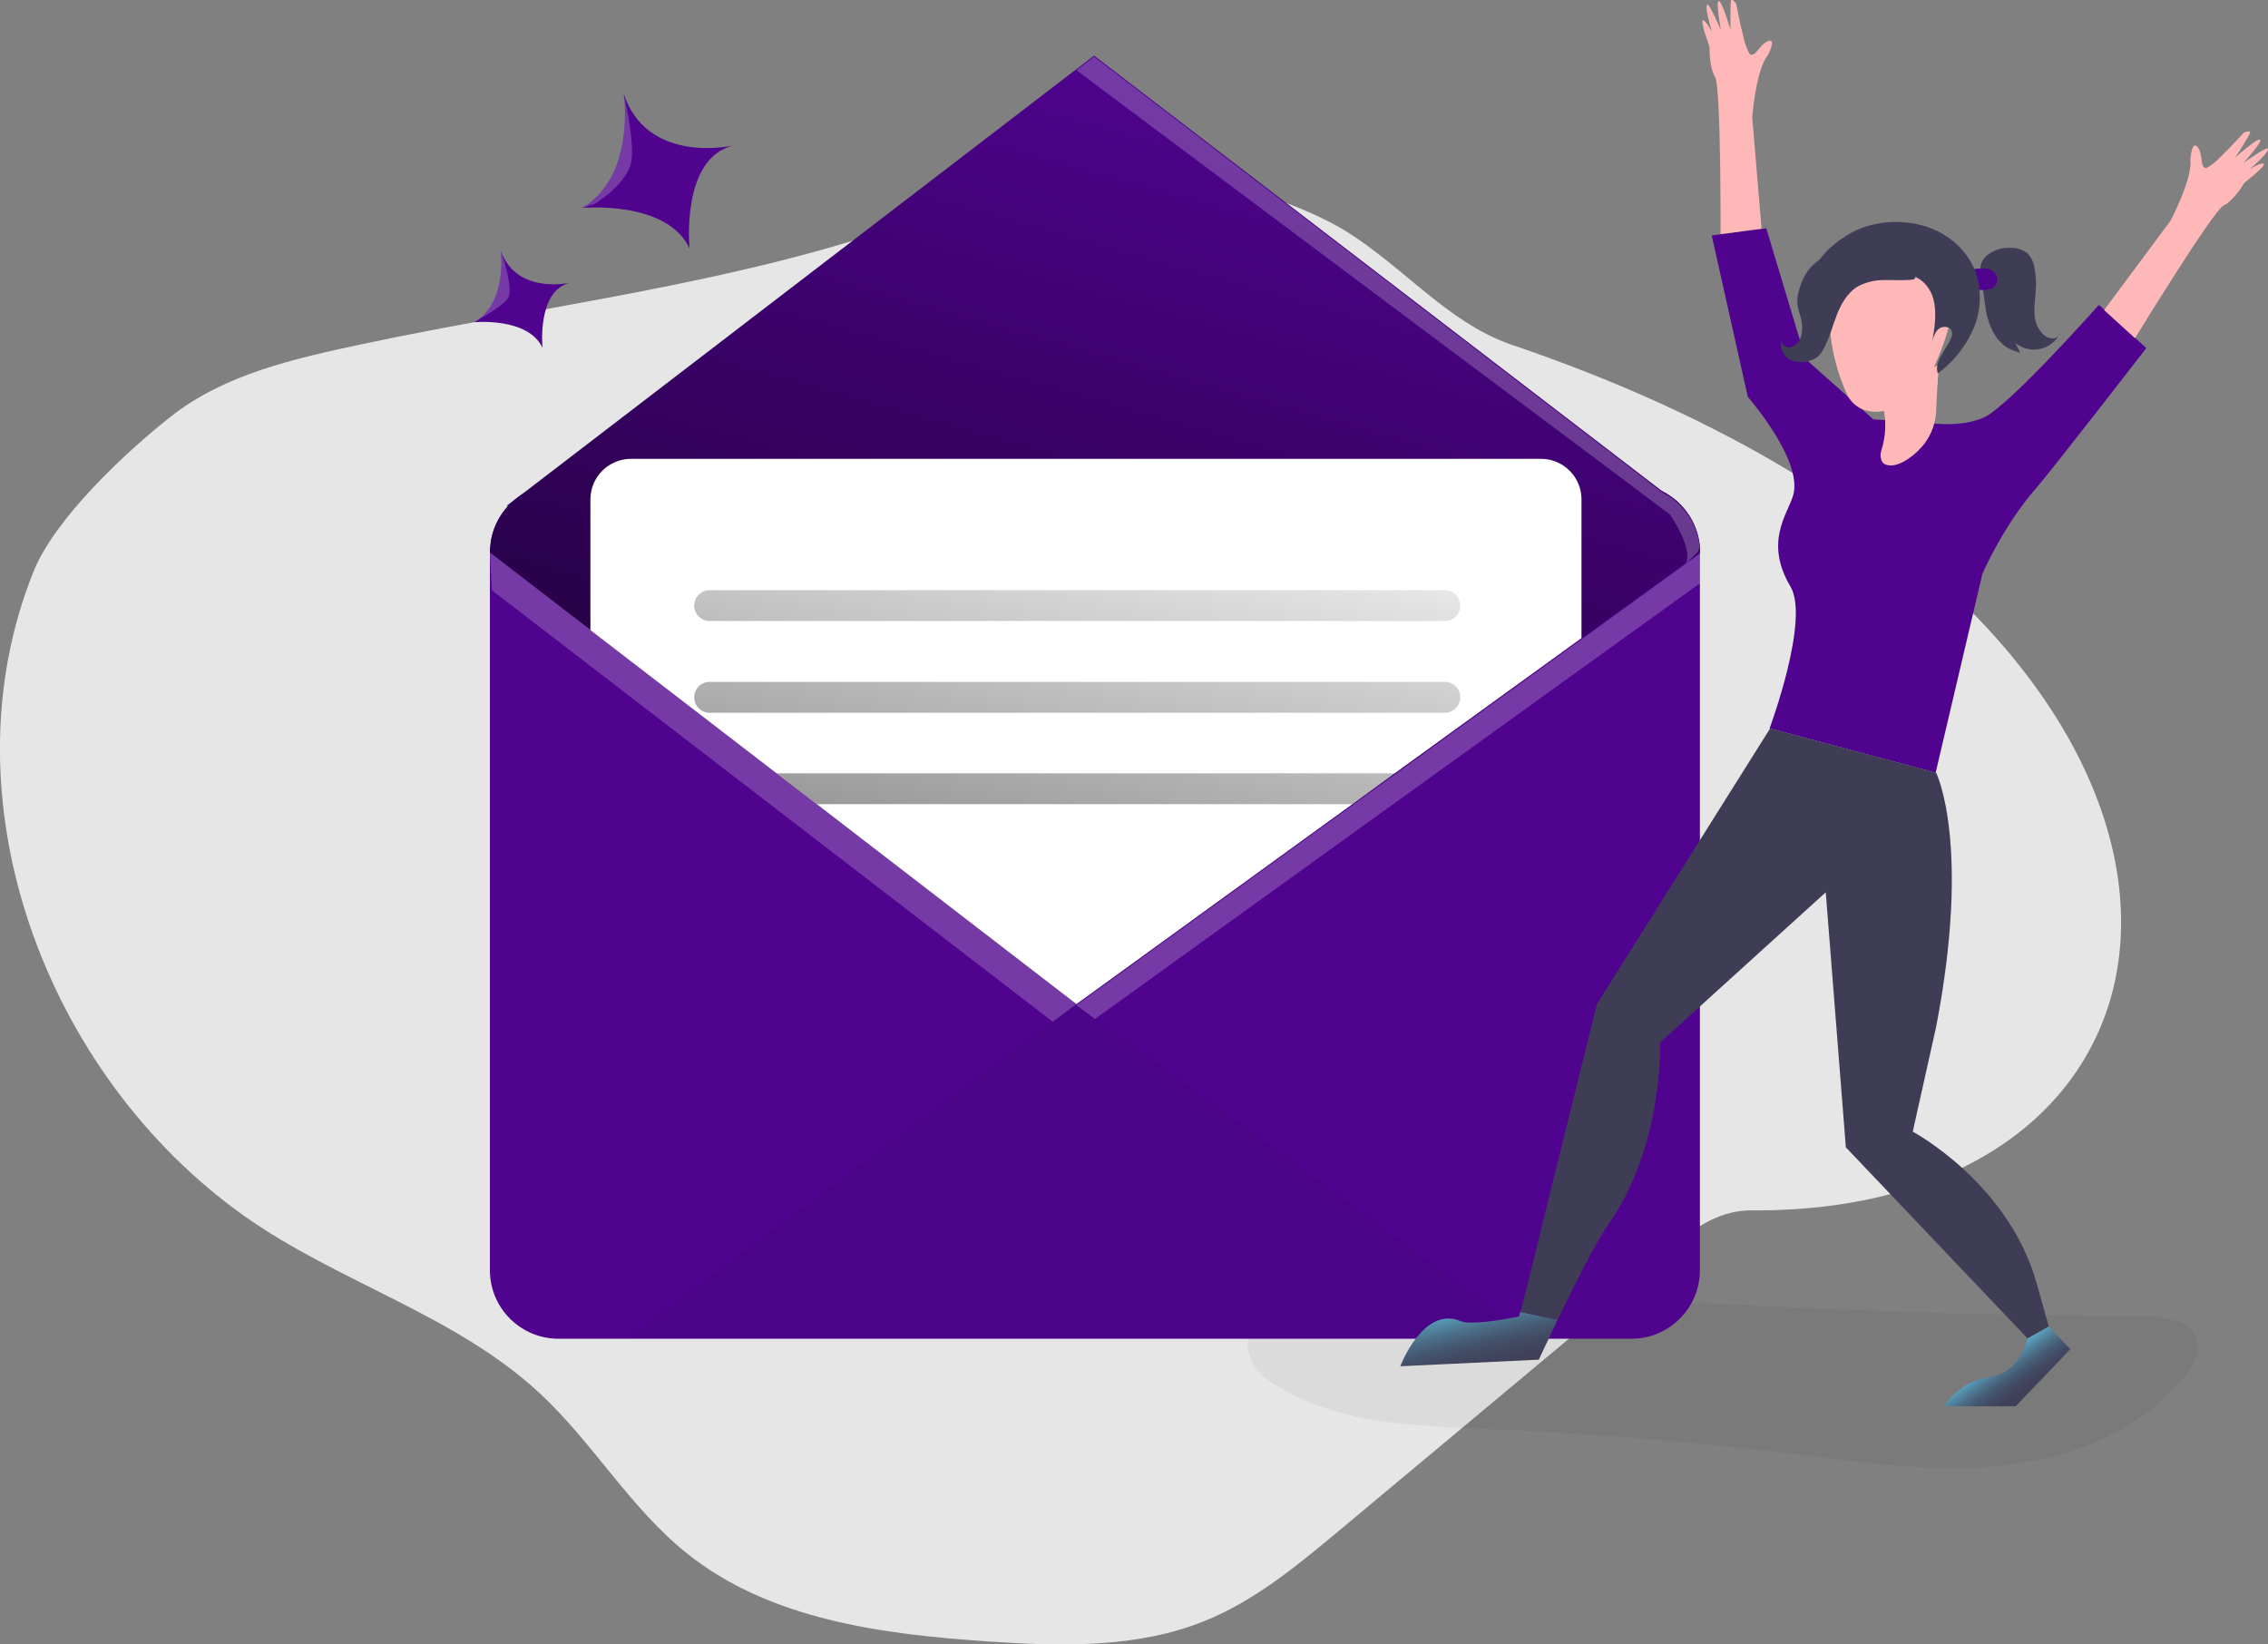 <?xml version="1.0" encoding="utf-8"?>
<!-- Generator: Adobe Illustrator 23.0.1, SVG Export Plug-In . SVG Version: 6.00 Build 0)  -->
<svg version="1.1" id="Layer_1" xmlns="http://www.w3.org/2000/svg" xmlns:xlink="http://www.w3.org/1999/xlink" x="0px" y="0px"
	 viewBox="0 0 823.6 597" style="enable-background:new 0 0 823.6 597;" xml:space="preserve">
<rect x="0" y="0" width="823.6" height="597" fill="#808080" stroke="none"/>
<style type="text/css">
	.st0{fill:#E6E6E6;enable-background:new    ;}
	.st1{opacity:5.000000e-02;fill:#000405;enable-background:new    ;}
	.st2{fill:#4F038E;}
	.st3{opacity:0.61;fill:url(#SVGID_1_);enable-background:new    ;}
	.st4{fill:url(#SVGID_2_);}
	.st5{fill:#FFFFFF;}
	.st6{fill:url(#SVGID_3_);}
	.st7{fill:url(#SVGID_4_);}
	.st8{fill:url(#SVGID_5_);}
	.st9{fill:#3F3D56;}
	.st10{fill:#FFB8B8;}
	.st11{fill:url(#SVGID_6_);}
	.st12{fill:url(#SVGID_7_);}
	.st13{opacity:0.22;fill:#FFFFFF;enable-background:new    ;}
</style>
<title>6. New Messages</title>
<path class="st0" d="M131.3,125c-24.3,5.2-49.6,10.8-69.2,26.2c-16.5,13-42.2,37-50,56.5c-33,82.4,4.3,182.6,76.7,233.9
	c34.1,24.1,76.5,35.8,107.1,64.2c19.4,18,32.9,41.7,53.5,58.2c30.1,24.1,70.7,29.4,109.2,32c26.7,1.8,54.5,2.6,79.3-7.6
	c17.9-7.3,33.1-19.9,48-32.3l98.7-82.4c15.9-13.2,30.7-34.3,51.3-34.2c185.9,1.3,198.4-217.4-86.9-314.3
	c-25.1-8.5-42.4-32.3-66-44.5c-48.8-25.2-104.9-17-154.1,0.4C266.5,103.2,196.1,111.2,131.3,125z"/>
<path class="st1" d="M779.1,477.9c7.8,0.1,17.8,2.1,19,9.8c0.7,4-1.6,7.9-4.1,11.1c-15.5,20.3-41.2,30.5-66.6,33.3
	s-50.9-1.1-76.2-4.2c-36.6-4.5-73.3-7.5-110.2-9c-26.2-1.1-53.8-1.7-76.4-15.1c-4.2-2.5-8.3-5.6-10.3-10c-4-8.8,2.3-19.6,11-23.9
	s18.9-3.9,28.6-3.4C588.9,471.6,683.8,477.9,779.1,477.9z"/>
<path class="st2" d="M779.4,126.4c0,0-33.8,43.7-40.2,51.1c-11.7,13.3-19.3,30.8-19.3,30.8l-17,72.3l-19-5.1l-41.3-11
	c0,0,14.7-39.5,7.6-51.5c-9.5-16-1.3-26,0.9-32.9c4-12.7-16.4-36-16.4-36l-13.1-58.6l19.8-2.6l14.3,47.5l24.6,21.9l17.5,0.9
	c0,0,13.2,2.7,22.8-1.7c9.2-4.3,41.6-40.8,41.6-40.8l13.2,12L779.4,126.4z"/>
<path class="st2" d="M617.3,200.6v260.6c0,13.7-11.1,24.9-24.9,24.9l0,0H202.8c-13.7,0-24.9-11.1-24.9-24.9l0,0V200.6
	c0-13.7,11.1-24.9,24.8-24.9h389.7C606.2,175.7,617.3,186.8,617.3,200.6C617.3,200.6,617.3,200.6,617.3,200.6z"/>
<path class="st2" d="M610.6,183.7H184l3.5-2.6c0.2-0.1,0.3-0.3,0.5-0.4L390.9,25.1l6.4-4.9l206.5,158.3L610.6,183.7z"/>
<path class="st2" d="M617.3,200.6l-5.2,3.8l0,0l-37.8,27.4L390.9,364.6L214.4,228.7l-36.5-28.1l0.5-4.8c0.9-4.5,3-8.7,6.2-12.1
	c0.9-1,1.8-1.8,2.9-2.6c0.2-0.1,0.3-0.3,0.5-0.4c4.3-3.2,9.5-4.9,14.8-4.9h389.7c12.8,0,23.5,9.7,24.8,22.5
	C617.3,199,617.3,199.8,617.3,200.6z"/>
<linearGradient id="SVGID_1_" gradientUnits="userSpaceOnUse" x1="184.469" y1="-321.377" x2="188.299" y2="-331.787" gradientTransform="matrix(1 0 0 1 -0.33 508)">
	<stop  offset="0.36" style="stop-color:#00272E"/>
	<stop  offset="0.75" style="stop-color:#3F80A1;stop-opacity:0.25"/>
	<stop  offset="1" style="stop-color:#69B9EB;stop-opacity:0"/>
</linearGradient>
<path class="st3" d="M187.4,181c-1,0.8-2,1.7-2.9,2.6H184L187.4,181z"/>
<linearGradient id="SVGID_2_" gradientUnits="userSpaceOnUse" x1="444.687" y1="566.391" x2="323.687" y2="136.391" gradientTransform="matrix(1 0 0 -1 0 598)">
	<stop  offset="0" style="stop-color:#000000;stop-opacity:0"/>
	<stop  offset="0.91" style="stop-color:#000000;stop-opacity:0.8"/>
	<stop  offset="1" style="stop-color:#000000"/>
</linearGradient>
<path class="st4" d="M617.3,200.6l-5.2,3.8l0,0l-37.8,27.4L390.9,364.6L214.4,228.7l-36.5-28.1l0.5-4.8c1.2-5.8,4.4-11.1,9.1-14.8
	l0.5-0.4L390.9,25.1l6.4-4.9l206.5,158.3c7.6,3.9,12.6,11.3,13.5,19.8C617.3,199,617.3,199.8,617.3,200.6z"/>
<path class="st5" d="M574.3,181.3v50.4l-67.7,49L491.1,292l-100.2,72.6L296.6,292L282,280.8l-67.6-52v-47.4
	c0-8.2,6.6-14.8,14.8-14.8c0,0,0,0,0,0h330.4C567.7,166.6,574.3,173.2,574.3,181.3z"/>
<linearGradient id="SVGID_3_" gradientUnits="userSpaceOnUse" x1="405.842" y1="448.17" x2="332.842" y2="98.169" gradientTransform="matrix(1 0 0 -1 0 598)">
	<stop  offset="0" style="stop-color:#000000;stop-opacity:0"/>
	<stop  offset="0.91" style="stop-color:#000000;stop-opacity:0.8"/>
	<stop  offset="1" style="stop-color:#000000"/>
</linearGradient>
<path class="st6" d="M524.7,225.5h-267c-3.1,0-5.6-2.5-5.6-5.6l0,0c0-3.1,2.5-5.6,5.6-5.6h267c3.1,0,5.6,2.5,5.6,5.6l0,0
	C530.3,223,527.8,225.5,524.7,225.5z"/>
<linearGradient id="SVGID_4_" gradientUnits="userSpaceOnUse" x1="412.49" y1="446.79" x2="339.49" y2="96.79" gradientTransform="matrix(1 0 0 -1 0 598)">
	<stop  offset="0" style="stop-color:#000000;stop-opacity:0"/>
	<stop  offset="0.91" style="stop-color:#000000;stop-opacity:0.8"/>
	<stop  offset="1" style="stop-color:#000000"/>
</linearGradient>
<path class="st7" d="M524.7,258.8h-267c-3.1,0-5.6-2.5-5.6-5.6l0,0c0-3.1,2.5-5.6,5.6-5.6h267c3.1,0,5.6,2.5,5.6,5.6l0,0
	C530.3,256.2,527.8,258.8,524.7,258.8z"/>
<linearGradient id="SVGID_5_" gradientUnits="userSpaceOnUse" x1="420.974" y1="445.009" x2="347.974" y2="95.009" gradientTransform="matrix(1 0 0 -1 0 598)">
	<stop  offset="0" style="stop-color:#000000;stop-opacity:0"/>
	<stop  offset="0.91" style="stop-color:#000000;stop-opacity:0.8"/>
	<stop  offset="1" style="stop-color:#000000"/>
</linearGradient>
<polygon class="st8" points="506.6,280.8 491.1,292 296.6,292 282,280.8 "/>
<polygon class="st1" points="390.9,364.6 228,486 557.1,486 "/>
<path class="st2" d="M250.4,90.2c-8.2-17.6-39-14.7-39-14.7c19-11.2,15.4-39.7,15.1-41.4l0,0c8.3,24.8,37,19.3,39.6,18.8
	C247.1,57.6,250.4,90.2,250.4,90.2z"/>
<path class="st2" d="M197,126.3c-5.2-11.2-24.8-9.3-24.8-9.3l0,0c12.4-7.4,9.6-26.3,9.6-26.3v0.1c5.3,15.7,23.5,12.2,25.1,11.9
	C194.9,105.6,197,126.3,197,126.3z"/>
<path class="st9" d="M721.6,92.7c2.4-1.9,5.5-2.9,8.6-2.7c2.3-0.1,4.5,0.7,6.2,2.1c1.3,1.5,2.2,3.3,2.4,5.3c0.5,2.5,0.7,5,0.5,7.5
	c-0.2,4.6-1.4,9.4,0.6,13.6c0.5,1,1.1,1.9,1.9,2.7c0.9,1,2.1,1.6,3.5,1.7c1.4,0.1,2.6-0.9,2.9-2.2c-2.4,5.4-8.7,7.7-14,5.3
	c0,0,0,0,0,0c-0.8-0.4-1.6-0.9-2.3-1.4l1.7,3.5c-1.4-0.4-2.8-0.9-4.2-1.6c-4.2-2.3-6.6-7-7.8-11.7c-1-4.3-1.2-8.8-2.1-13.2
	C718.7,98.2,718.8,95.1,721.6,92.7z"/>
<path class="st2" d="M720.3,97.5c0.9,0,1.7,0.1,2.5,0.4c1.4,0.6,2.3,1.9,2.5,3.3c0.1,1.5-0.7,2.9-2.1,3.6c-0.9,0.3-1.8,0.5-2.7,0.5
	c-0.8,0-1.7,0-2.5-0.1c-0.5,0-1-0.3-1.2-0.8c-0.5-1.1-1-2.2-1.2-3.4C714.9,97.2,717.4,97.5,720.3,97.5z"/>
<path class="st10" d="M704,132.6c0,0-0.2,2.9-0.4,6.6c-0.2,3.2-0.4,7-0.5,10.2c-0.3,5.4-2.6,10.5-6.5,14.2
	c-2.3,2.3-7.7,6.6-11.8,5.1c-2-0.7-2.1-3.3-1.7-4.8c0.9-2.8,1.4-5.6,1.5-8.5c0.1-2.3-0.1-4.7-0.6-7C681.5,142,704,132.6,704,132.6z"
	/>
<path class="st10" d="M704,132.6c0,0-0.2,2.9-0.4,6.6c-1.6,3.5-3.1,6.4-3.9,7.8c-1.6,2.9-8.3,7.4-15,8.4c0.1-2.3-0.1-4.7-0.6-7
	C681.5,142,704,132.6,704,132.6z"/>
<path class="st10" d="M684.4,94.3c-11.8,0.7-20.9,10.9-20.2,22.8c0,0.5,0.1,1,0.2,1.5c0.7,8.7,2.9,17.3,6.6,25.2
	c7,12,24.7,2.1,27.5-2.8s13.6-27.2,9.1-33.5C704.5,103.2,695.9,93.9,684.4,94.3z"/>
<path class="st9" d="M678.1,82.1c7.5-2.2,15.6-2,22.9,0.7c7.3,2.8,13.5,8.4,16.3,15.7c2.4,6.7,2.2,14.1-0.6,20.7
	c-2.8,6.5-7.3,12.2-13,16.4c-1.5-4.5,3.1-8.5,4.8-12.9c0.4-0.8,0.5-1.7,0.2-2.6c-0.6-1.6-3.1-1.8-4.5-0.8s-2,2.8-2.5,4.5
	c1.3-7.2,2.3-15.6-2.7-20.8c-3-3.1-7.5-4.3-11.8-4.3c-8,0-15.7,3.3-21.2,9.1c-1.6,1.7-3.8,3.8-5.9,2.6c-0.6-0.4-1.1-1-1.4-1.7
	C652.8,97,668.5,84.8,678.1,82.1z"/>
<path class="st9" d="M687.8,95.3c-5-2.2-10.2-4-15.7-4s-11.1,1.8-14.7,5.9c-1.9,2.3-3.2,4.9-4,7.8c-0.6,1.8-0.8,3.7-0.7,5.5
	c0.2,1.4,0.6,2.7,1,4c0.9,3.2,1.3,7-0.7,9.7c-0.8,1.1-2,1.8-3.3,1.9c-1.4,0-2.5-1-2.7-2.3c-0.9,2.5,0.6,5.4,2.8,6.7
	c2.4,1.2,5.2,1.3,7.7,0.4c1-0.3,2-0.9,2.8-1.6c0.8-0.8,1.5-1.7,2-2.8c2.1-3.8,3.1-8,4.7-12.1s3.8-8,7.5-10.3
	c2.9-1.6,6.2-2.4,9.5-2.4c3.3-0.1,6.6,0.2,9.9-0.1s0.9-2.3-0.5-3.3C691.7,97.2,689.8,96.2,687.8,95.3z"/>
<path class="st10" d="M822.1,59.5c0.8,0.7-7.1,6.9-7.1,6.9s-3.7,6.4-7.5,8.2s-32.2,48.2-32.2,48.2l-11.2-10.2L788.3,80
	c0,0,8-15.3,7.1-22c0,0,0.5-7.9,2.9-4.2c1.7,2.6,0.6,6.7,2.6,7.2c0.2,0,0.4,0,0.6-0.1c1.7-1,3.2-2.2,4.5-3.6c4-3.8,8.8-9.1,8.8-9.1
	s2.6-1.1,2.3,0s-5.1,8.6-5.4,9c0.5-0.4,7.8-7,9-6.5s-5.7,8.1-6.1,8.5c0.4-0.3,8.3-5.8,8.9-5.3c1.1,0.9-6,7.1-6.6,7.6
	C817.4,61.1,821.3,58.8,822.1,59.5z"/>
<path class="st10" d="M618.4,7.4c-1.1,0.1,2.4,9.6,2.4,9.6s-0.2,7.4,2,10.9s2,57.1,2,57.1l14.9-2l-3.4-40.4c0,0,1.3-17.2,5.6-22.4
	c0,0,3.7-6.9-0.2-5.1c-2.8,1.3-4.1,5.4-6,4.7c-0.2-0.1-0.4-0.3-0.5-0.5c-0.9-1.7-1.6-3.6-2-5.5c-1.4-5.4-2.7-12.4-2.7-12.4
	s-1.6-2.3-1.9-1.2s-0.2,10-0.2,10.5c-0.2-0.6-3-10.1-4.2-10.3s0.6,9.9,0.7,10.5c-0.2-0.5-4-9.3-4.8-9.2c-1.4,0.2,1.4,9.2,1.6,9.9
	C621.5,11.3,619.4,7.3,618.4,7.4z"/>
<linearGradient id="SVGID_6_" gradientUnits="userSpaceOnUse" x1="533.165" y1="-37.889" x2="540.875" y2="-5.769" gradientTransform="matrix(1 0 0 1 -0.33 508)">
	<stop  offset="0" style="stop-color:#68E1FD"/>
	<stop  offset="1.000000e-02" style="stop-color:#67DDF9"/>
	<stop  offset="0.12" style="stop-color:#5CB3CE"/>
	<stop  offset="0.24" style="stop-color:#538EA9"/>
	<stop  offset="0.37" style="stop-color:#4C718B"/>
	<stop  offset="0.5" style="stop-color:#465A73"/>
	<stop  offset="0.63" style="stop-color:#424A63"/>
	<stop  offset="0.79" style="stop-color:#404059"/>
	<stop  offset="0.99" style="stop-color:#3F3D56"/>
</linearGradient>
<path class="st11" d="M565.7,479.2c-4,8.2-6.9,14.5-6.9,14.5l-50.3,2.4c0,0,8.3-22.1,21.9-16.4c4.6,1.9,21.2-1.7,21.2-1.7l0.5-1.7
	L565.7,479.2z"/>
<path class="st9" d="M744,481.7l-7.7,4.3l-66-69.4l-7.3-92.6l-60.2,54.6c0,0,1.6,37.6-19.4,67c-3.8,5.3-11.4,20.6-17.2,32.5
	c-0.2,0.4-0.4,0.8-0.5,1.1l-1.1-0.2l-3.9-0.8l-8.5-1.8l27.7-111.8l62.9-100.1l41.3,11l19,5.1c0,0,12.8,25.7,0,92.2l-8.5,38.1
	c0,0,34.3,18.3,44.8,54.4L744,481.7L744,481.7z"/>
<linearGradient id="SVGID_7_" gradientUnits="userSpaceOnUse" x1="723.213" y1="-16.245" x2="736.063" y2="1.735" gradientTransform="matrix(1 0 0 1 -0.33 508)">
	<stop  offset="0" style="stop-color:#68E1FD"/>
	<stop  offset="1.000000e-02" style="stop-color:#67DDF9"/>
	<stop  offset="0.12" style="stop-color:#5CB3CE"/>
	<stop  offset="0.24" style="stop-color:#538EA9"/>
	<stop  offset="0.37" style="stop-color:#4C718B"/>
	<stop  offset="0.5" style="stop-color:#465A73"/>
	<stop  offset="0.63" style="stop-color:#424A63"/>
	<stop  offset="0.79" style="stop-color:#404059"/>
	<stop  offset="0.99" style="stop-color:#3F3D56"/>
</linearGradient>
<path class="st12" d="M744,481.7l7.8,8.2L732,510.6h-26c0,0,5.5-9.1,16.6-10.6s13.7-14,13.7-14L744,481.7z"/>
<path class="st13" d="M215.8,74.1l-4.4,1.4c19-11.2,15.4-39.7,15.1-41.4c0.3,1.3,4.7,20.1,2.3,26.3
	C225.9,68.2,215.8,74.1,215.8,74.1z"/>
<path class="st13" d="M184.4,108.4c-2.3,3.2-11.5,8.2-12.2,8.5c12.4-7.4,9.6-26.3,9.6-26.3v0.1C182.3,92,186.7,105.3,184.4,108.4z"
	/>
<polygon class="st13" points="178.6,214.3 382.3,371 390.9,364.6 177.9,200.6 "/>
<polygon class="st13" points="397.6,370 617.3,211.8 617.3,201 390.9,365 "/>
<path class="st13" d="M617.2,198.6l-0.6,1.7l-4.5,4.5c3.1-5.4-5.7-18-5.7-18l-3.5-2.6l-10.6-8L390.9,25.5l6.4-4.9l206.5,158.3
	C611.3,182.7,616.4,190.2,617.2,198.6z"/>
</svg>
